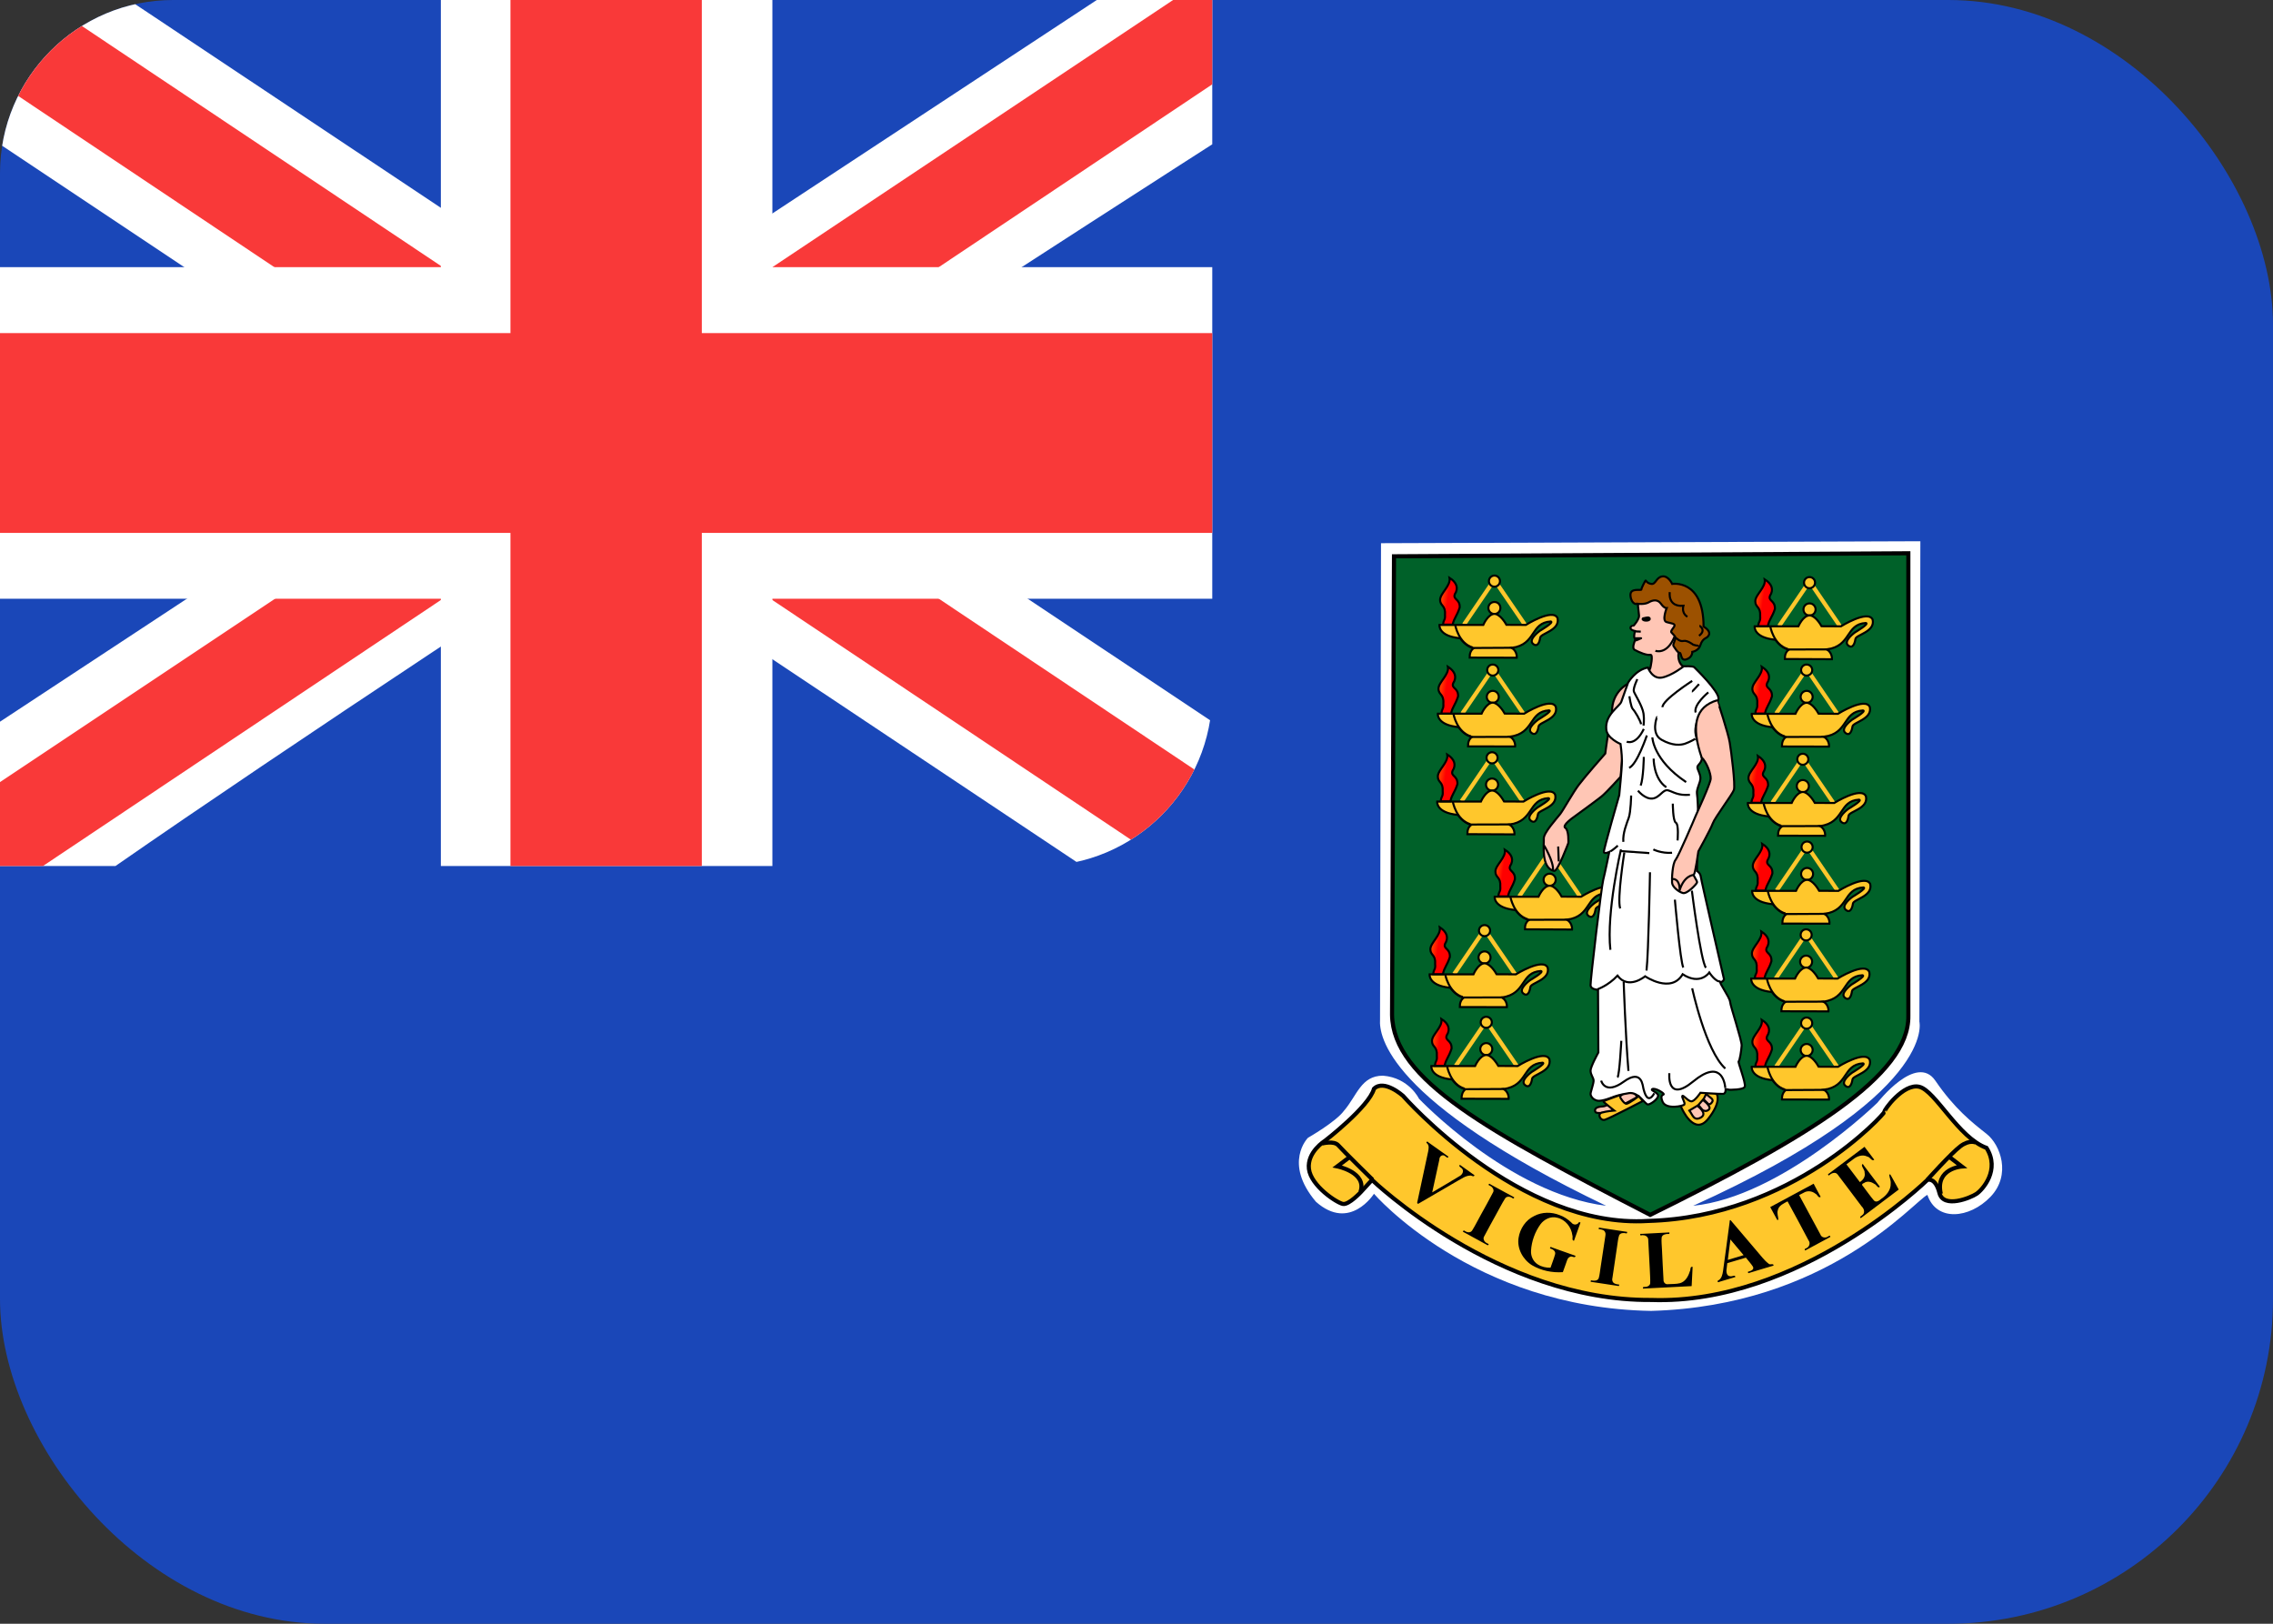 <svg width="21" height="15" viewBox="0 0 21 15" fill="none" xmlns="http://www.w3.org/2000/svg">
<rect x="0" y="0" width="21" height="15" fill="#333333" stroke="none"/>
<rect width="21" height="15" rx="3" fill="#1A47B8"/>
<g clip-path="url(#clip0_149_2534)">
<path d="M0 1.6C0 0.716 0.716 0 1.6 0H11.2V6.4C11.2 7.284 10.484 8 9.6 8H0V1.6Z" fill="#1A47B8"/>
<path fill-rule="evenodd" clip-rule="evenodd" d="M1.191 0H0V1.333L10.002 8L11.2 8V6.667L1.191 0Z" fill="white"/>
<path d="M0.397 0L11.2 7.219V8H10.812L0 0.774V0H0.397Z" fill="#F93939"/>
<path fill-rule="evenodd" clip-rule="evenodd" d="M10.133 0H11.2V1.333C11.2 1.333 4.272 5.775 1.067 8H0V6.667L10.133 0Z" fill="white"/>
<path d="M11.2 0H10.838L0 7.225V8H0.397L11.2 0.779V0Z" fill="#F93939"/>
<path fill-rule="evenodd" clip-rule="evenodd" d="M4.073 0H7.136V2.468H11.2V5.531H7.136V8H4.073V5.531H0V2.468H4.073V0Z" fill="white"/>
<path fill-rule="evenodd" clip-rule="evenodd" d="M4.716 0H6.484V3.077H11.2V4.923H6.484V8H4.716V4.923H0V3.077H4.716V0Z" fill="#F93939"/>
</g>
<path d="M12.759 5.018L17.742 5L17.733 9.438C17.733 9.438 17.909 10.113 15.643 11.139C16.457 11.056 17.345 10.187 17.345 10.187C17.345 10.187 17.705 9.725 17.881 9.984C18.057 10.242 18.223 10.372 18.353 10.474C18.482 10.575 18.584 10.853 18.39 11.056C18.195 11.259 17.89 11.287 17.807 11.038C17.678 11.102 16.883 12.064 15.255 12.11C13.6 12.082 12.694 11.028 12.694 11.028C12.694 11.028 12.472 11.38 12.158 11.102C11.853 10.742 12.084 10.511 12.084 10.511C12.084 10.511 12.343 10.363 12.417 10.261C12.537 10.122 12.574 9.937 12.777 9.937C13.018 9.956 13.11 10.15 13.11 10.15C13.11 10.15 13.942 11.028 14.839 11.139C12.814 10.168 12.74 9.567 12.75 9.419L12.759 5.018L12.759 5.018Z" fill="white"/>
<path d="M12.879 5.139L17.631 5.111V9.383C17.641 9.938 16.707 10.502 15.246 11.223C13.739 10.446 12.87 9.975 12.861 9.374L12.879 5.139Z" fill="#006129" stroke="black" stroke-width="0.038"/>
<path d="M13.526 5.769L13.806 5.357L14.088 5.77" stroke="#FFC72C" stroke-width="0.038"/>
<path d="M13.862 5.616C13.862 5.647 13.838 5.672 13.807 5.672C13.776 5.672 13.751 5.647 13.751 5.616C13.751 5.585 13.776 5.561 13.807 5.561C13.838 5.561 13.862 5.585 13.862 5.616Z" fill="#FFC72C" stroke="black" stroke-width="0.019"/>
<path d="M13.578 6.075L14.013 6.076C14.013 6.076 14.02 6.019 13.968 5.985C14.196 5.954 14.136 5.753 14.327 5.741C14.364 5.747 14.227 5.827 14.227 5.827C14.227 5.827 14.113 5.908 14.165 5.949C14.206 5.982 14.225 5.929 14.23 5.89C14.236 5.85 14.415 5.824 14.39 5.71C14.347 5.616 14.097 5.773 14.097 5.773L13.918 5.772C13.907 5.752 13.857 5.671 13.806 5.671C13.746 5.673 13.704 5.773 13.704 5.773H13.444H13.299C13.299 5.773 13.285 5.877 13.49 5.896C13.537 5.957 13.572 5.974 13.613 5.989C13.586 6.011 13.578 6.038 13.578 6.075Z" fill="#FFC72C" stroke="black" stroke-width="0.019"/>
<path d="M13.61 5.986L13.972 5.984Z" fill="#FFC72C"/>
<path d="M13.61 5.986L13.972 5.984" stroke="black" stroke-width="0.019"/>
<path d="M13.444 5.772C13.444 5.772 13.473 5.942 13.607 5.982Z" fill="#FFC72C"/>
<path d="M13.444 5.772C13.444 5.772 13.473 5.942 13.607 5.982" stroke="black" stroke-width="0.019"/>
<path d="M13.421 5.77C13.435 5.706 13.459 5.695 13.486 5.612C13.49 5.532 13.421 5.541 13.441 5.489C13.477 5.434 13.459 5.38 13.392 5.338C13.406 5.411 13.305 5.481 13.305 5.541C13.305 5.601 13.357 5.588 13.35 5.679C13.354 5.732 13.337 5.719 13.332 5.77L13.421 5.77Z" fill="url(#paint0_linear_149_2534)" stroke="black" stroke-width="0.019"/>
<path d="M13.858 5.369C13.858 5.397 13.835 5.42 13.807 5.42C13.779 5.42 13.756 5.397 13.756 5.369C13.756 5.34 13.779 5.317 13.807 5.317C13.835 5.317 13.858 5.34 13.858 5.369Z" fill="#FFC72C" stroke="black" stroke-width="0.019"/>
<path d="M13.51 6.591L13.791 6.179L14.073 6.592" stroke="#FFC72C" stroke-width="0.038"/>
<path d="M13.847 6.438C13.847 6.468 13.822 6.493 13.792 6.493C13.761 6.493 13.736 6.468 13.736 6.438C13.736 6.407 13.761 6.382 13.792 6.382C13.822 6.382 13.847 6.407 13.847 6.438Z" fill="#FFC72C" stroke="black" stroke-width="0.019"/>
<path d="M13.563 6.895L13.998 6.896C13.998 6.896 14.005 6.84 13.952 6.805C14.18 6.774 14.121 6.573 14.312 6.562C14.349 6.567 14.212 6.647 14.212 6.647C14.212 6.647 14.097 6.728 14.149 6.77C14.191 6.802 14.209 6.75 14.215 6.71C14.221 6.67 14.4 6.644 14.374 6.53C14.332 6.436 14.081 6.593 14.081 6.593L13.902 6.592C13.891 6.572 13.842 6.492 13.791 6.491C13.731 6.493 13.688 6.593 13.688 6.593H13.429H13.284C13.284 6.593 13.27 6.697 13.475 6.717C13.521 6.777 13.557 6.794 13.597 6.809C13.57 6.832 13.563 6.859 13.563 6.895Z" fill="#FFC72C" stroke="black" stroke-width="0.019"/>
<path d="M13.594 6.808L13.957 6.807Z" fill="#FFC72C"/>
<path d="M13.594 6.808L13.957 6.807" stroke="black" stroke-width="0.019"/>
<path d="M13.428 6.594C13.428 6.594 13.457 6.763 13.591 6.803Z" fill="#FFC72C"/>
<path d="M13.428 6.594C13.428 6.594 13.457 6.763 13.591 6.803" stroke="black" stroke-width="0.019"/>
<path d="M13.406 6.592C13.42 6.527 13.444 6.516 13.471 6.433C13.475 6.353 13.406 6.362 13.426 6.311C13.462 6.255 13.444 6.202 13.377 6.159C13.391 6.233 13.29 6.302 13.29 6.362C13.29 6.422 13.342 6.409 13.335 6.5C13.339 6.554 13.322 6.54 13.317 6.592L13.406 6.592Z" fill="url(#paint1_linear_149_2534)" stroke="black" stroke-width="0.019"/>
<path d="M13.843 6.19C13.843 6.218 13.82 6.241 13.791 6.241C13.763 6.241 13.74 6.218 13.74 6.19C13.74 6.162 13.763 6.139 13.791 6.139C13.82 6.139 13.843 6.162 13.843 6.19Z" fill="#FFC72C" stroke="black" stroke-width="0.019"/>
<path d="M13.504 7.401L13.784 6.989L14.066 7.402" stroke="#FFC72C" stroke-width="0.038"/>
<path d="M13.841 7.248C13.841 7.279 13.816 7.304 13.785 7.304C13.754 7.304 13.729 7.279 13.729 7.248C13.729 7.217 13.754 7.192 13.785 7.192C13.816 7.192 13.841 7.217 13.841 7.248Z" fill="#FFC72C" stroke="black" stroke-width="0.019"/>
<path d="M13.557 7.706L13.992 7.708C13.992 7.708 13.998 7.651 13.946 7.617C14.174 7.586 14.115 7.385 14.306 7.373C14.343 7.379 14.206 7.459 14.206 7.459C14.206 7.459 14.091 7.54 14.143 7.581C14.185 7.614 14.203 7.561 14.209 7.521C14.215 7.481 14.394 7.456 14.368 7.342C14.326 7.248 14.075 7.405 14.075 7.405L13.896 7.404C13.885 7.384 13.836 7.303 13.785 7.303C13.725 7.305 13.682 7.405 13.682 7.405H13.423H13.278C13.278 7.405 13.264 7.508 13.469 7.528C13.515 7.589 13.551 7.605 13.591 7.621C13.564 7.643 13.557 7.67 13.557 7.706Z" fill="#FFC72C" stroke="black" stroke-width="0.019"/>
<path d="M13.588 7.617L13.95 7.616Z" fill="#FFC72C"/>
<path d="M13.588 7.617L13.95 7.616" stroke="black" stroke-width="0.019"/>
<path d="M13.422 7.404C13.422 7.404 13.451 7.574 13.585 7.614Z" fill="#FFC72C"/>
<path d="M13.422 7.404C13.422 7.404 13.451 7.574 13.585 7.614" stroke="black" stroke-width="0.019"/>
<path d="M13.4 7.402C13.414 7.338 13.438 7.326 13.465 7.244C13.469 7.164 13.4 7.173 13.42 7.121C13.456 7.066 13.438 7.012 13.371 6.97C13.384 7.043 13.284 7.112 13.284 7.173C13.284 7.233 13.335 7.219 13.329 7.311C13.333 7.364 13.315 7.351 13.311 7.402L13.4 7.402Z" fill="url(#paint2_linear_149_2534)" stroke="black" stroke-width="0.019"/>
<path d="M13.836 7C13.836 7.029 13.813 7.052 13.785 7.052C13.757 7.052 13.734 7.029 13.734 7C13.734 6.972 13.757 6.949 13.785 6.949C13.813 6.949 13.836 6.972 13.836 7Z" fill="#FFC72C" stroke="black" stroke-width="0.019"/>
<path d="M14.036 8.28L14.316 7.868L14.598 8.281" stroke="#FFC72C" stroke-width="0.038"/>
<path d="M14.373 8.127C14.373 8.158 14.348 8.183 14.317 8.183C14.286 8.183 14.261 8.158 14.261 8.127C14.261 8.096 14.286 8.071 14.317 8.071C14.348 8.071 14.373 8.096 14.373 8.127Z" fill="#FFC72C" stroke="black" stroke-width="0.019"/>
<path d="M14.089 8.585L14.524 8.587C14.524 8.587 14.53 8.53 14.478 8.496C14.706 8.465 14.647 8.264 14.837 8.252C14.874 8.258 14.738 8.338 14.738 8.338C14.738 8.338 14.623 8.419 14.675 8.46C14.717 8.493 14.735 8.44 14.741 8.4C14.746 8.36 14.926 8.335 14.9 8.221C14.857 8.127 14.607 8.284 14.607 8.284L14.428 8.283C14.417 8.262 14.368 8.182 14.317 8.182C14.256 8.184 14.214 8.284 14.214 8.284H13.955H13.809C13.809 8.284 13.796 8.387 14.001 8.407C14.047 8.467 14.083 8.484 14.123 8.5C14.096 8.522 14.088 8.549 14.089 8.585Z" fill="#FFC72C" stroke="black" stroke-width="0.019"/>
<path d="M14.12 8.497L14.482 8.496Z" fill="#FFC72C"/>
<path d="M14.12 8.497L14.482 8.496" stroke="black" stroke-width="0.019"/>
<path d="M13.954 8.283C13.954 8.283 13.983 8.453 14.117 8.493Z" fill="#FFC72C"/>
<path d="M13.954 8.283C13.954 8.283 13.983 8.453 14.117 8.493" stroke="black" stroke-width="0.019"/>
<path d="M13.932 8.281C13.945 8.216 13.97 8.205 13.996 8.123C14.001 8.043 13.932 8.051 13.952 8C13.988 7.944 13.97 7.891 13.903 7.849C13.916 7.922 13.816 7.991 13.816 8.051C13.816 8.112 13.867 8.098 13.861 8.19C13.865 8.243 13.847 8.23 13.843 8.281L13.932 8.281Z" fill="url(#paint3_linear_149_2534)" stroke="black" stroke-width="0.019"/>
<path d="M14.368 7.879C14.368 7.908 14.345 7.931 14.317 7.931C14.289 7.931 14.266 7.908 14.266 7.879C14.266 7.851 14.289 7.828 14.317 7.828C14.345 7.828 14.368 7.851 14.368 7.879Z" fill="#FFC72C" stroke="black" stroke-width="0.019"/>
<path d="M13.435 8.998L13.715 8.586L13.997 8.999" stroke="#FFC72C" stroke-width="0.038"/>
<path d="M13.771 8.845C13.771 8.876 13.746 8.901 13.716 8.901C13.685 8.901 13.66 8.876 13.66 8.845C13.66 8.814 13.685 8.789 13.716 8.789C13.746 8.789 13.771 8.814 13.771 8.845Z" fill="#FFC72C" stroke="black" stroke-width="0.019"/>
<path d="M13.487 9.303L13.922 9.304C13.922 9.304 13.929 9.248 13.877 9.214C14.104 9.182 14.045 8.981 14.236 8.97C14.273 8.976 14.136 9.055 14.136 9.055C14.136 9.055 14.021 9.137 14.074 9.178C14.115 9.211 14.134 9.158 14.139 9.118C14.145 9.078 14.324 9.053 14.299 8.939C14.256 8.845 14.005 9.001 14.005 9.001L13.827 9C13.816 8.98 13.766 8.9 13.715 8.899C13.655 8.902 13.613 9.001 13.613 9.001H13.353H13.208C13.208 9.001 13.194 9.105 13.399 9.125C13.445 9.185 13.481 9.202 13.521 9.218C13.495 9.24 13.487 9.267 13.487 9.303Z" fill="#FFC72C" stroke="black" stroke-width="0.019"/>
<path d="M13.519 9.215L13.881 9.214Z" fill="#FFC72C"/>
<path d="M13.519 9.215L13.881 9.214" stroke="black" stroke-width="0.019"/>
<path d="M13.352 9.001C13.352 9.001 13.382 9.17 13.515 9.211Z" fill="#FFC72C"/>
<path d="M13.352 9.001C13.352 9.001 13.382 9.17 13.515 9.211" stroke="black" stroke-width="0.019"/>
<path d="M13.331 8.999C13.344 8.934 13.368 8.923 13.395 8.841C13.4 8.76 13.331 8.769 13.351 8.718C13.386 8.662 13.368 8.609 13.302 8.566C13.315 8.64 13.215 8.709 13.215 8.769C13.215 8.829 13.266 8.816 13.259 8.907C13.264 8.961 13.246 8.948 13.241 8.999L13.331 8.999Z" fill="url(#paint4_linear_149_2534)" stroke="black" stroke-width="0.019"/>
<path d="M13.767 8.597C13.767 8.625 13.744 8.648 13.716 8.648C13.687 8.648 13.664 8.625 13.664 8.597C13.664 8.569 13.687 8.546 13.716 8.546C13.744 8.546 13.767 8.569 13.767 8.597Z" fill="#FFC72C" stroke="black" stroke-width="0.019"/>
<path d="M13.45 9.846L13.731 9.434L14.013 9.846" stroke="#FFC72C" stroke-width="0.038"/>
<path d="M13.787 9.691C13.787 9.722 13.762 9.747 13.732 9.747C13.701 9.747 13.676 9.722 13.676 9.691C13.676 9.661 13.701 9.636 13.732 9.636C13.762 9.636 13.787 9.661 13.787 9.691Z" fill="#FFC72C" stroke="black" stroke-width="0.019"/>
<path d="M13.503 10.15L13.938 10.151C13.938 10.151 13.945 10.095 13.893 10.06C14.12 10.029 14.061 9.828 14.252 9.817C14.289 9.822 14.152 9.902 14.152 9.902C14.152 9.902 14.037 9.983 14.09 10.024C14.131 10.057 14.149 10.005 14.155 9.965C14.161 9.925 14.34 9.899 14.315 9.785C14.272 9.691 14.021 9.848 14.021 9.848L13.843 9.847C13.831 9.827 13.782 9.746 13.731 9.746C13.671 9.748 13.628 9.848 13.628 9.848H13.369H13.224C13.224 9.848 13.21 9.952 13.415 9.972C13.461 10.032 13.497 10.049 13.537 10.064C13.511 10.087 13.503 10.114 13.503 10.15Z" fill="#FFC72C" stroke="black" stroke-width="0.019"/>
<path d="M13.534 10.062L13.897 10.06Z" fill="#FFC72C"/>
<path d="M13.534 10.062L13.897 10.06" stroke="black" stroke-width="0.019"/>
<path d="M13.369 9.848C13.369 9.848 13.398 10.017 13.531 10.057Z" fill="#FFC72C"/>
<path d="M13.369 9.848C13.369 9.848 13.398 10.017 13.531 10.057" stroke="black" stroke-width="0.019"/>
<path d="M13.346 9.846C13.36 9.781 13.384 9.77 13.411 9.687C13.415 9.607 13.346 9.616 13.366 9.565C13.402 9.509 13.384 9.455 13.317 9.413C13.331 9.487 13.23 9.556 13.23 9.616C13.23 9.676 13.281 9.663 13.275 9.754C13.279 9.808 13.261 9.794 13.257 9.846L13.346 9.846Z" fill="url(#paint5_linear_149_2534)" stroke="black" stroke-width="0.019"/>
<path d="M13.783 9.444C13.783 9.472 13.76 9.495 13.731 9.495C13.703 9.495 13.68 9.472 13.68 9.444C13.68 9.416 13.703 9.393 13.731 9.393C13.76 9.393 13.783 9.416 13.783 9.444Z" fill="#FFC72C" stroke="black" stroke-width="0.019"/>
<path d="M16.437 5.783L16.718 5.371L16.999 5.784" stroke="#FFC72C" stroke-width="0.038"/>
<path d="M16.774 5.63C16.774 5.661 16.749 5.686 16.718 5.686C16.687 5.686 16.662 5.661 16.662 5.63C16.662 5.599 16.687 5.574 16.718 5.574C16.749 5.574 16.774 5.599 16.774 5.63Z" fill="#FFC72C" stroke="black" stroke-width="0.019"/>
<path d="M16.49 6.088L16.925 6.09C16.925 6.09 16.931 6.033 16.879 5.999C17.107 5.967 17.048 5.767 17.238 5.755C17.276 5.761 17.139 5.841 17.139 5.841C17.139 5.841 17.024 5.922 17.076 5.963C17.118 5.996 17.136 5.943 17.142 5.903C17.147 5.863 17.327 5.838 17.301 5.724C17.259 5.63 17.008 5.786 17.008 5.786L16.829 5.785C16.818 5.765 16.769 5.685 16.718 5.685C16.657 5.687 16.615 5.786 16.615 5.786H16.356H16.211C16.211 5.786 16.197 5.89 16.402 5.91C16.448 5.97 16.484 5.987 16.524 6.003C16.497 6.025 16.49 6.052 16.49 6.088Z" fill="#FFC72C" stroke="black" stroke-width="0.019"/>
<path d="M16.521 6L16.883 5.999Z" fill="#FFC72C"/>
<path d="M16.521 6L16.883 5.999" stroke="black" stroke-width="0.019"/>
<path d="M16.355 5.786C16.355 5.786 16.384 5.956 16.518 5.996Z" fill="#FFC72C"/>
<path d="M16.355 5.786C16.355 5.786 16.384 5.956 16.518 5.996" stroke="black" stroke-width="0.019"/>
<path d="M16.333 5.784C16.346 5.719 16.371 5.708 16.398 5.626C16.402 5.545 16.333 5.554 16.353 5.503C16.389 5.447 16.371 5.394 16.304 5.352C16.317 5.425 16.217 5.494 16.217 5.554C16.217 5.615 16.268 5.601 16.262 5.693C16.266 5.746 16.248 5.733 16.244 5.784L16.333 5.784Z" fill="url(#paint6_linear_149_2534)" stroke="black" stroke-width="0.019"/>
<path d="M16.769 5.382C16.769 5.411 16.746 5.434 16.718 5.434C16.69 5.434 16.667 5.411 16.667 5.382C16.667 5.354 16.69 5.331 16.718 5.331C16.746 5.331 16.769 5.354 16.769 5.382Z" fill="#FFC72C" stroke="black" stroke-width="0.019"/>
<path d="M16.41 6.591L16.691 6.179L16.973 6.592" stroke="#FFC72C" stroke-width="0.038"/>
<path d="M16.747 6.438C16.747 6.468 16.722 6.493 16.692 6.493C16.661 6.493 16.636 6.468 16.636 6.438C16.636 6.407 16.661 6.382 16.692 6.382C16.722 6.382 16.747 6.407 16.747 6.438Z" fill="#FFC72C" stroke="black" stroke-width="0.019"/>
<path d="M16.463 6.896L16.898 6.897C16.898 6.897 16.905 6.841 16.852 6.806C17.08 6.775 17.021 6.574 17.212 6.563C17.249 6.568 17.112 6.648 17.112 6.648C17.112 6.648 16.997 6.729 17.05 6.771C17.091 6.803 17.109 6.751 17.115 6.711C17.121 6.671 17.3 6.645 17.275 6.531C17.232 6.437 16.981 6.594 16.981 6.594L16.802 6.593C16.791 6.573 16.742 6.493 16.691 6.492C16.631 6.494 16.588 6.594 16.588 6.594H16.329H16.184C16.184 6.594 16.17 6.698 16.375 6.718C16.421 6.778 16.457 6.795 16.497 6.81C16.471 6.833 16.463 6.86 16.463 6.896Z" fill="#FFC72C" stroke="black" stroke-width="0.019"/>
<path d="M16.494 6.808L16.857 6.807Z" fill="#FFC72C"/>
<path d="M16.494 6.808L16.857 6.807" stroke="black" stroke-width="0.019"/>
<path d="M16.328 6.594C16.328 6.594 16.357 6.763 16.491 6.803Z" fill="#FFC72C"/>
<path d="M16.328 6.594C16.328 6.594 16.357 6.763 16.491 6.803" stroke="black" stroke-width="0.019"/>
<path d="M16.306 6.592C16.32 6.527 16.344 6.516 16.371 6.433C16.375 6.353 16.306 6.362 16.326 6.311C16.362 6.255 16.344 6.202 16.277 6.159C16.291 6.233 16.19 6.302 16.19 6.362C16.19 6.422 16.242 6.409 16.235 6.5C16.239 6.554 16.222 6.54 16.217 6.592L16.306 6.592Z" fill="url(#paint7_linear_149_2534)" stroke="black" stroke-width="0.019"/>
<path d="M16.743 6.19C16.743 6.218 16.72 6.241 16.691 6.241C16.663 6.241 16.64 6.218 16.64 6.19C16.64 6.162 16.663 6.139 16.691 6.139C16.72 6.139 16.743 6.162 16.743 6.19Z" fill="#FFC72C" stroke="black" stroke-width="0.019"/>
<path d="M16.375 7.415L16.655 7.003L16.937 7.416" stroke="#FFC72C" stroke-width="0.038"/>
<path d="M16.712 7.262C16.712 7.293 16.687 7.318 16.656 7.318C16.625 7.318 16.6 7.293 16.6 7.262C16.6 7.231 16.625 7.206 16.656 7.206C16.687 7.206 16.712 7.231 16.712 7.262Z" fill="#FFC72C" stroke="black" stroke-width="0.019"/>
<path d="M16.427 7.72L16.862 7.721C16.862 7.721 16.869 7.665 16.817 7.631C17.045 7.599 16.985 7.398 17.176 7.387C17.213 7.393 17.077 7.472 17.077 7.472C17.077 7.472 16.962 7.554 17.014 7.595C17.056 7.628 17.074 7.575 17.079 7.535C17.085 7.495 17.265 7.47 17.239 7.356C17.196 7.262 16.946 7.418 16.946 7.418L16.767 7.417C16.756 7.397 16.706 7.317 16.656 7.316C16.595 7.319 16.553 7.418 16.553 7.418H16.294H16.148C16.148 7.418 16.134 7.522 16.34 7.542C16.386 7.602 16.422 7.619 16.462 7.635C16.435 7.657 16.427 7.684 16.427 7.72Z" fill="#FFC72C" stroke="black" stroke-width="0.019"/>
<path d="M16.459 7.632L16.821 7.631Z" fill="#FFC72C"/>
<path d="M16.459 7.632L16.821 7.631" stroke="black" stroke-width="0.019"/>
<path d="M16.293 7.418C16.293 7.418 16.322 7.587 16.456 7.628Z" fill="#FFC72C"/>
<path d="M16.293 7.418C16.293 7.418 16.322 7.587 16.456 7.628" stroke="black" stroke-width="0.019"/>
<path d="M16.27 7.416C16.284 7.351 16.308 7.34 16.335 7.258C16.34 7.177 16.27 7.186 16.291 7.135C16.326 7.079 16.308 7.026 16.241 6.983C16.255 7.057 16.154 7.126 16.154 7.186C16.154 7.246 16.206 7.233 16.199 7.324C16.204 7.378 16.186 7.365 16.181 7.416L16.27 7.416Z" fill="url(#paint8_linear_149_2534)" stroke="black" stroke-width="0.019"/>
<path d="M16.707 7.014C16.707 7.042 16.684 7.065 16.656 7.065C16.627 7.065 16.605 7.042 16.605 7.014C16.605 6.986 16.627 6.963 16.656 6.963C16.684 6.963 16.707 6.986 16.707 7.014Z" fill="#FFC72C" stroke="black" stroke-width="0.019"/>
<path d="M16.415 8.226L16.695 7.814L16.977 8.227" stroke="#FFC72C" stroke-width="0.038"/>
<path d="M16.751 8.073C16.751 8.104 16.726 8.129 16.696 8.129C16.665 8.129 16.64 8.104 16.64 8.073C16.64 8.043 16.665 8.018 16.696 8.018C16.726 8.018 16.751 8.043 16.751 8.073Z" fill="#FFC72C" stroke="black" stroke-width="0.019"/>
<path d="M16.467 8.532L16.902 8.533C16.902 8.533 16.909 8.476 16.857 8.442C17.084 8.411 17.025 8.21 17.216 8.198C17.253 8.204 17.116 8.284 17.116 8.284C17.116 8.284 17.001 8.365 17.054 8.406C17.095 8.439 17.114 8.386 17.119 8.347C17.125 8.307 17.304 8.281 17.279 8.167C17.236 8.073 16.985 8.23 16.985 8.23L16.807 8.229C16.796 8.209 16.746 8.128 16.695 8.128C16.635 8.13 16.593 8.23 16.593 8.23H16.333H16.188C16.188 8.23 16.174 8.334 16.379 8.353C16.425 8.414 16.461 8.431 16.501 8.446C16.475 8.469 16.467 8.495 16.467 8.532Z" fill="#FFC72C" stroke="black" stroke-width="0.019"/>
<path d="M16.498 8.444L16.861 8.442Z" fill="#FFC72C"/>
<path d="M16.498 8.444L16.861 8.442" stroke="black" stroke-width="0.019"/>
<path d="M16.332 8.229C16.332 8.229 16.361 8.399 16.495 8.439Z" fill="#FFC72C"/>
<path d="M16.332 8.229C16.332 8.229 16.361 8.399 16.495 8.439" stroke="black" stroke-width="0.019"/>
<path d="M16.31 8.227C16.324 8.163 16.348 8.152 16.375 8.069C16.379 7.989 16.31 7.998 16.33 7.947C16.366 7.891 16.348 7.837 16.281 7.795C16.295 7.868 16.194 7.938 16.194 7.998C16.194 8.058 16.246 8.045 16.239 8.136C16.243 8.189 16.226 8.176 16.221 8.227L16.31 8.227Z" fill="url(#paint9_linear_149_2534)" stroke="black" stroke-width="0.019"/>
<path d="M16.747 7.826C16.747 7.854 16.724 7.877 16.695 7.877C16.667 7.877 16.644 7.854 16.644 7.826C16.644 7.797 16.667 7.774 16.695 7.774C16.724 7.774 16.747 7.797 16.747 7.826Z" fill="#FFC72C" stroke="black" stroke-width="0.019"/>
<path d="M16.406 9.038L16.686 8.626L16.968 9.039" stroke="#FFC72C" stroke-width="0.038"/>
<path d="M16.742 8.884C16.742 8.915 16.718 8.94 16.687 8.94C16.656 8.94 16.631 8.915 16.631 8.884C16.631 8.853 16.656 8.828 16.687 8.828C16.718 8.828 16.742 8.853 16.742 8.884Z" fill="#FFC72C" stroke="black" stroke-width="0.019"/>
<path d="M16.458 9.342L16.893 9.343C16.893 9.343 16.9 9.287 16.848 9.253C17.076 9.221 17.017 9.02 17.207 9.009C17.244 9.015 17.108 9.094 17.108 9.094C17.108 9.094 16.993 9.176 17.045 9.217C17.087 9.25 17.105 9.197 17.11 9.157C17.116 9.117 17.296 9.092 17.27 8.978C17.227 8.884 16.977 9.04 16.977 9.04L16.798 9.039C16.787 9.019 16.738 8.939 16.687 8.938C16.626 8.941 16.584 9.04 16.584 9.04H16.325H16.179C16.179 9.04 16.166 9.144 16.37 9.164C16.417 9.224 16.453 9.241 16.493 9.257C16.466 9.279 16.458 9.306 16.458 9.342Z" fill="#FFC72C" stroke="black" stroke-width="0.019"/>
<path d="M16.49 9.254L16.852 9.253Z" fill="#FFC72C"/>
<path d="M16.49 9.254L16.852 9.253" stroke="black" stroke-width="0.019"/>
<path d="M16.324 9.04C16.324 9.04 16.353 9.209 16.487 9.25Z" fill="#FFC72C"/>
<path d="M16.324 9.04C16.324 9.04 16.353 9.209 16.487 9.25" stroke="black" stroke-width="0.019"/>
<path d="M16.302 9.038C16.315 8.973 16.34 8.962 16.366 8.88C16.371 8.799 16.302 8.808 16.322 8.757C16.357 8.701 16.34 8.648 16.273 8.605C16.286 8.679 16.186 8.748 16.186 8.808C16.186 8.869 16.237 8.855 16.23 8.947C16.235 9 16.217 8.987 16.212 9.038L16.302 9.038Z" fill="url(#paint10_linear_149_2534)" stroke="black" stroke-width="0.019"/>
<path d="M16.738 8.636C16.738 8.665 16.715 8.688 16.687 8.688C16.658 8.688 16.636 8.665 16.636 8.636C16.636 8.608 16.658 8.585 16.687 8.585C16.715 8.585 16.738 8.608 16.738 8.636Z" fill="#FFC72C" stroke="black" stroke-width="0.019"/>
<path d="M16.41 9.853L16.691 9.441L16.973 9.854" stroke="#FFC72C" stroke-width="0.038"/>
<path d="M16.747 9.699C16.747 9.73 16.722 9.755 16.692 9.755C16.661 9.755 16.636 9.73 16.636 9.699C16.636 9.669 16.661 9.644 16.692 9.644C16.722 9.644 16.747 9.669 16.747 9.699Z" fill="#FFC72C" stroke="black" stroke-width="0.019"/>
<path d="M16.463 10.157L16.898 10.158C16.898 10.158 16.905 10.101 16.852 10.067C17.08 10.036 17.021 9.835 17.212 9.823C17.249 9.829 17.112 9.909 17.112 9.909C17.112 9.909 16.997 9.99 17.05 10.031C17.091 10.064 17.109 10.011 17.115 9.972C17.121 9.932 17.3 9.906 17.275 9.792C17.232 9.698 16.981 9.855 16.981 9.855L16.802 9.854C16.791 9.834 16.742 9.753 16.691 9.753C16.631 9.755 16.588 9.855 16.588 9.855H16.329H16.184C16.184 9.855 16.17 9.959 16.375 9.978C16.421 10.039 16.457 10.056 16.497 10.071C16.471 10.094 16.463 10.12 16.463 10.157Z" fill="#FFC72C" stroke="black" stroke-width="0.019"/>
<path d="M16.494 10.07L16.857 10.068Z" fill="#FFC72C"/>
<path d="M16.494 10.07L16.857 10.068" stroke="black" stroke-width="0.019"/>
<path d="M16.329 9.855C16.329 9.855 16.358 10.025 16.491 10.065Z" fill="#FFC72C"/>
<path d="M16.329 9.855C16.329 9.855 16.358 10.025 16.491 10.065" stroke="black" stroke-width="0.019"/>
<path d="M16.306 9.853C16.32 9.789 16.344 9.778 16.371 9.695C16.375 9.615 16.306 9.624 16.326 9.572C16.362 9.517 16.344 9.463 16.277 9.421C16.291 9.494 16.19 9.564 16.19 9.624C16.19 9.684 16.242 9.671 16.235 9.762C16.239 9.815 16.222 9.802 16.217 9.853L16.306 9.853Z" fill="url(#paint11_linear_149_2534)" stroke="black" stroke-width="0.019"/>
<path d="M16.743 9.452C16.743 9.48 16.72 9.503 16.691 9.503C16.663 9.503 16.64 9.48 16.64 9.452C16.64 9.423 16.663 9.4 16.691 9.4C16.72 9.4 16.743 9.423 16.743 9.452Z" fill="#FFC72C" stroke="black" stroke-width="0.019"/>
<path d="M15.537 10.237C15.537 10.237 15.65 10.499 15.78 10.338C15.909 10.177 15.861 10.108 15.861 10.108L15.571 9.95L15.486 10.13L15.537 10.237Z" fill="#FFC72C" stroke="black" stroke-width="0.019"/>
<path d="M15.786 10.202C15.786 10.202 15.805 10.205 15.82 10.177C15.836 10.149 15.786 10.136 15.764 10.104L15.739 10.155L15.786 10.202Z" fill="#FFC6B5" stroke="black" stroke-width="0.019"/>
<path d="M15.13 10.133L14.875 10.271C14.875 10.271 14.749 10.296 14.739 10.271C14.73 10.246 14.742 10.224 14.809 10.221C14.875 10.218 15.055 10.054 15.055 10.054L15.13 10.133Z" fill="#FFC6B5" stroke="black" stroke-width="0.019"/>
<path d="M15.133 5.595C15.133 5.595 15.14 5.655 15.143 5.687C15.146 5.718 15.092 5.785 15.089 5.781C15.086 5.778 15.061 5.785 15.064 5.803C15.067 5.822 15.105 5.829 15.105 5.829C15.105 5.829 15.089 5.895 15.105 5.898C15.121 5.901 15.064 5.983 15.105 6.005C15.146 6.027 15.215 6.056 15.247 6.049C15.278 6.043 15.247 6.172 15.247 6.172L15.159 6.361L15.644 6.311L15.543 6.15C15.543 6.15 15.496 6.119 15.508 6.027C15.521 5.936 15.502 5.523 15.502 5.523L15.155 5.476L15.133 5.595Z" fill="#FFC6B5" stroke="black" stroke-width="0.019"/>
<path d="M15.045 6.314C15.045 6.314 14.887 6.387 14.894 6.582C14.853 6.772 14.831 6.961 14.831 6.961C14.831 6.961 14.645 7.172 14.588 7.248C14.531 7.323 14.446 7.478 14.415 7.519C14.383 7.56 14.26 7.695 14.263 7.746C14.266 7.796 14.235 8.02 14.358 8.045C14.389 8.058 14.49 7.787 14.49 7.787C14.49 7.787 14.496 7.67 14.462 7.648C14.427 7.626 14.537 7.55 14.537 7.55C14.537 7.55 14.749 7.396 14.796 7.358C14.843 7.32 14.973 7.175 14.973 7.175L15.045 6.314Z" fill="#FFC6B5" stroke="black" stroke-width="0.019"/>
<path d="M15.225 6.167C15.225 6.167 15.265 6.278 15.357 6.259C15.448 6.24 15.556 6.155 15.556 6.155C15.556 6.155 15.641 6.151 15.653 6.164C15.666 6.177 15.883 6.388 15.877 6.454C15.871 6.52 15.776 6.501 15.742 6.546C15.707 6.59 15.65 6.7 15.666 6.782C15.682 6.864 15.729 6.971 15.723 7.012C15.716 7.053 15.682 7.066 15.682 7.088C15.682 7.11 15.71 7.148 15.71 7.189C15.71 7.23 15.672 7.29 15.678 7.331C15.685 7.372 15.688 7.491 15.688 7.491L15.678 8.046C15.678 8.046 15.71 8.065 15.713 8.097C15.716 8.128 15.928 9.046 15.928 9.046C15.928 9.046 15.918 9.074 15.896 9.071C15.874 9.068 15.981 9.213 15.984 9.254C15.987 9.295 16.095 9.616 16.091 9.66C16.088 9.704 16.073 9.802 16.063 9.805C16.054 9.808 16.132 10.007 16.12 10.039C16.107 10.07 15.978 10.067 15.978 10.067L15.943 10.061C15.943 10.061 15.946 10.102 15.921 10.105C15.896 10.108 15.71 10.095 15.71 10.095C15.71 10.095 15.656 10.177 15.625 10.174C15.593 10.171 15.552 10.114 15.543 10.124C15.534 10.133 15.571 10.187 15.562 10.203C15.552 10.218 15.392 10.253 15.36 10.177C15.329 10.102 15.379 10.12 15.37 10.105C15.36 10.089 15.288 10.048 15.265 10.061C15.243 10.073 15.322 10.092 15.319 10.124C15.316 10.155 15.25 10.203 15.225 10.203C15.199 10.203 15.139 10.086 15.051 10.098C14.963 10.111 14.906 10.133 14.906 10.133C14.906 10.133 14.802 10.177 14.758 10.168C14.714 10.158 14.695 10.124 14.695 10.105C14.695 10.086 14.726 10.004 14.723 9.979C14.72 9.953 14.695 9.928 14.695 9.89C14.695 9.853 14.767 9.723 14.767 9.723L14.764 9.143C14.764 9.143 14.698 9.143 14.695 9.102C14.692 9.061 14.796 8.185 14.812 8.128C14.827 8.071 14.868 7.87 14.868 7.87C14.868 7.87 14.821 7.892 14.818 7.87C14.815 7.848 14.96 7.346 14.96 7.346C14.96 7.346 14.985 7.097 14.985 7.031C14.985 6.965 14.972 6.873 14.972 6.873C14.972 6.873 14.843 6.819 14.84 6.735C14.828 6.601 14.963 6.527 14.979 6.483C14.994 6.438 15.042 6.306 15.042 6.306C15.042 6.306 15.111 6.186 15.225 6.167Z" fill="white" stroke="black" stroke-width="0.019"/>
<path d="M15.178 10.171C15.178 10.171 14.872 10.331 14.828 10.344C14.784 10.357 14.755 10.29 14.799 10.278C14.843 10.265 14.913 10.259 14.913 10.259C14.913 10.259 14.809 10.177 14.812 10.174C14.815 10.171 14.954 10.12 14.957 10.12C14.96 10.12 15.001 10.202 15.029 10.196C15.058 10.19 15.14 10.126 15.14 10.126C15.14 10.126 15.184 10.177 15.178 10.171Z" fill="#FFC72C" stroke="black" stroke-width="0.019"/>
<path d="M15.608 10.259C15.637 10.296 15.648 10.361 15.715 10.323C15.781 10.285 15.681 10.215 15.681 10.215L15.608 10.259Z" fill="#FFC6B5" stroke="black" stroke-width="0.019"/>
<path d="M15.729 10.253C15.729 10.253 15.761 10.278 15.789 10.249C15.817 10.221 15.732 10.161 15.732 10.161L15.691 10.208L15.729 10.253Z" fill="#FFC6B5" stroke="black" stroke-width="0.019"/>
<path d="M15.865 6.469C15.868 6.469 15.969 6.781 15.981 6.86C15.994 6.938 16.035 7.254 16.019 7.298C16.003 7.342 15.843 7.553 15.824 7.607C15.805 7.66 15.691 7.865 15.691 7.865C15.691 7.865 15.663 8.067 15.65 8.077C15.638 8.086 15.683 8.136 15.679 8.152C15.672 8.171 15.587 8.259 15.549 8.25C15.511 8.24 15.452 8.196 15.448 8.155C15.445 8.114 15.452 7.979 15.48 7.944C15.508 7.909 15.657 7.56 15.666 7.537C15.675 7.515 15.802 7.241 15.805 7.194C15.808 7.147 15.765 7.037 15.721 6.997C15.622 6.705 15.661 6.529 15.865 6.469Z" fill="#FFC6B5" stroke="black" stroke-width="0.019"/>
<path d="M15.124 5.577C15.124 5.577 15.193 5.587 15.231 5.565C15.269 5.543 15.313 5.533 15.345 5.577C15.376 5.621 15.398 5.618 15.398 5.618C15.398 5.618 15.351 5.735 15.398 5.747C15.445 5.76 15.468 5.76 15.471 5.776C15.474 5.792 15.43 5.826 15.442 5.842C15.455 5.858 15.477 5.877 15.48 5.889C15.483 5.902 15.452 5.956 15.461 5.968C15.471 5.981 15.499 6.031 15.518 6.031C15.537 6.031 15.524 6.11 15.581 6.091C15.638 6.072 15.635 6.022 15.635 6.022C15.635 6.022 15.695 6.012 15.71 5.959C15.726 5.905 15.764 5.892 15.764 5.892C15.764 5.892 15.84 5.851 15.739 5.788C15.739 5.347 15.449 5.394 15.449 5.394C15.449 5.394 15.414 5.316 15.357 5.325C15.3 5.334 15.297 5.401 15.256 5.394C15.215 5.388 15.206 5.36 15.203 5.363C15.2 5.366 15.165 5.429 15.165 5.445C15.165 5.461 15.055 5.423 15.064 5.505C15.073 5.587 15.127 5.584 15.124 5.577Z" fill="#9C5100" stroke="black" stroke-width="0.019"/>
<path d="M15.634 6.29C15.634 6.29 15.354 6.47 15.36 6.533" stroke="black" stroke-width="0.019"/>
<path d="M15.697 6.32C15.697 6.32 15.634 6.39 15.631 6.39" stroke="black" stroke-width="0.019"/>
<path d="M15.783 6.396C15.783 6.396 15.644 6.51 15.666 6.582" stroke="black" stroke-width="0.019"/>
<path d="M15.127 6.274C15.127 6.274 15.086 6.36 15.095 6.388C15.105 6.416 15.174 6.523 15.184 6.59C15.193 6.656 15.184 6.703 15.184 6.703" stroke="black" stroke-width="0.019"/>
<path d="M15.054 6.432C15.054 6.432 15.067 6.533 15.086 6.551C15.105 6.57 15.155 6.655 15.162 6.69" stroke="black" stroke-width="0.019"/>
<path d="M15.029 6.851C15.029 6.851 15.111 6.892 15.187 6.734" stroke="black" stroke-width="0.019"/>
<path d="M15.31 6.623C15.307 6.623 15.25 6.778 15.351 6.834C15.452 6.891 15.527 6.885 15.571 6.869C15.616 6.853 15.663 6.825 15.663 6.825" stroke="black" stroke-width="0.019"/>
<path d="M15.266 6.812C15.266 6.812 15.272 7.021 15.578 7.225" stroke="black" stroke-width="0.019"/>
<path d="M15.278 7.008C15.278 7.008 15.275 7.191 15.395 7.273" stroke="black" stroke-width="0.019"/>
<path d="M15.215 6.794C15.215 6.794 15.124 7.065 15.051 7.093" stroke="black" stroke-width="0.019"/>
<path d="M15.187 6.992C15.187 6.992 15.184 7.188 15.158 7.257" stroke="black" stroke-width="0.019"/>
<path d="M15.133 7.304C15.133 7.304 15.196 7.383 15.266 7.377C15.335 7.37 15.363 7.289 15.411 7.301C15.458 7.314 15.502 7.352 15.613 7.342" stroke="black" stroke-width="0.019"/>
<path d="M15.455 7.424C15.455 7.424 15.455 7.585 15.483 7.6C15.512 7.616 15.499 7.764 15.499 7.764" stroke="black" stroke-width="0.019"/>
<path d="M15.07 7.349C15.07 7.349 15.067 7.5 15.048 7.554C15.029 7.607 14.991 7.699 14.998 7.777" stroke="black" stroke-width="0.019"/>
<path d="M14.878 7.865C14.894 7.859 14.947 7.812 14.947 7.812" stroke="black" stroke-width="0.019"/>
<path d="M14.976 7.847C14.976 7.847 14.84 8.427 14.878 8.774" stroke="black" stroke-width="0.019"/>
<path d="M15.007 7.875C15.007 7.875 14.938 8.31 14.969 8.392" stroke="black" stroke-width="0.019"/>
<path d="M14.973 7.862C14.976 7.862 15.238 7.881 15.238 7.881" stroke="black" stroke-width="0.019"/>
<path d="M15.275 7.847C15.275 7.847 15.348 7.885 15.448 7.878" stroke="black" stroke-width="0.019"/>
<path d="M15.244 8.058C15.244 8.058 15.231 8.802 15.212 8.966" stroke="black" stroke-width="0.019"/>
<path d="M15.631 8.228C15.631 8.228 15.713 8.88 15.761 8.94" stroke="black" stroke-width="0.019"/>
<path d="M15.474 8.311C15.474 8.311 15.524 8.887 15.552 8.938" stroke="black" stroke-width="0.019"/>
<path d="M14.758 9.139C14.758 9.139 14.856 9.107 14.944 9.013C15.045 9.148 15.199 9.019 15.199 9.019C15.199 9.019 15.439 9.183 15.546 9C15.71 9.107 15.792 8.984 15.792 8.984C15.792 8.984 15.852 9.076 15.896 9.066" stroke="black" stroke-width="0.019"/>
<path d="M15.634 9.13C15.634 9.13 15.758 9.707 15.94 9.871" stroke="black" stroke-width="0.019"/>
<path d="M15.001 9.07C15.001 9.07 15.017 9.553 15.045 9.893" stroke="black" stroke-width="0.019"/>
<path d="M14.979 9.615C14.979 9.615 14.963 9.93 14.944 9.953" stroke="black" stroke-width="0.019"/>
<path d="M14.793 9.983C14.793 9.983 14.827 10.119 15.001 9.993C15.174 9.867 15.177 10.04 15.184 10.059C15.19 10.078 15.218 10.213 15.284 10.1" stroke="black" stroke-width="0.019"/>
<path d="M15.423 9.914C15.423 9.914 15.395 10.195 15.644 9.99C15.893 9.785 15.934 9.987 15.94 10.05" stroke="black" stroke-width="0.019"/>
<path d="M15.427 5.47C15.427 5.47 15.404 5.608 15.553 5.596C15.534 5.671 15.59 5.697 15.59 5.697" stroke="black" stroke-width="0.019"/>
<path d="M15.701 5.781C15.704 5.781 15.767 5.822 15.697 5.873" stroke="black" stroke-width="0.019"/>
<path d="M15.486 5.893C15.486 5.893 15.518 5.93 15.553 5.921C15.587 5.912 15.644 5.956 15.644 5.956C15.644 5.956 15.691 5.971 15.697 5.962" stroke="black" stroke-width="0.019"/>
<path d="M15.294 6.012C15.294 6.012 15.401 6.053 15.47 5.883" stroke="black" stroke-width="0.019"/>
<path d="M15.095 5.832L15.159 5.835" stroke="black" stroke-width="0.019"/>
<path d="M14.396 7.82L14.401 7.958" stroke="black" stroke-width="0.019"/>
<path d="M14.266 7.811C14.266 7.811 14.355 7.959 14.348 8.038" stroke="black" stroke-width="0.019"/>
<path d="M15.105 5.896H15.162L15.111 5.918" stroke="black" stroke-width="0.019" stroke-linejoin="round"/>
<path d="M15.454 8.12C15.454 8.12 15.52 8.113 15.518 8.224C15.56 8.086 15.646 8.083 15.646 8.083" stroke="black" stroke-width="0.019" stroke-linejoin="round"/>
<path d="M15.184 5.719C15.193 5.719 15.228 5.706 15.234 5.715C15.241 5.725 15.196 5.731 15.184 5.719Z" stroke="black" stroke-width="0.034" stroke-linejoin="round"/>
<path d="M15.228 11.279C16.559 11.242 17.419 10.28 17.41 10.271C17.4 10.262 17.585 10.003 17.733 10.04C17.881 10.077 18.094 10.511 18.353 10.604C18.482 10.807 18.316 10.992 18.26 11.029C18.205 11.066 17.955 11.168 17.918 11.02C17.881 10.872 17.807 10.9 17.807 10.9C17.807 10.9 16.624 12.056 15.255 12.009C13.841 12.019 12.676 10.9 12.676 10.9L12.574 11.011C12.574 11.011 12.463 11.131 12.408 11.122C12.352 11.113 12.112 10.955 12.093 10.798C12.075 10.641 12.241 10.539 12.241 10.539C12.241 10.539 12.648 10.225 12.694 10.058C12.787 9.966 12.962 10.123 12.962 10.123C12.962 10.123 14.035 11.353 15.228 11.279Z" fill="#FFC72C" stroke="black" stroke-width="0.038"/>
<path d="M12.214 10.564C12.214 10.564 12.324 10.535 12.364 10.58C12.404 10.626 12.681 10.898 12.681 10.898" stroke="black" stroke-width="0.038"/>
<path d="M12.465 10.692L12.355 10.775C12.355 10.775 12.632 10.83 12.569 11.011" stroke="black" stroke-width="0.038"/>
<path d="M18.253 10.555C18.253 10.555 18.198 10.525 18.112 10.589C18.026 10.654 17.808 10.897 17.808 10.897" stroke="black" stroke-width="0.038"/>
<path d="M18.006 10.685L18.125 10.776C18.125 10.776 17.876 10.793 17.931 11.029" stroke="black" stroke-width="0.038"/>
<path d="M13.623 10.857C13.615 10.878 13.596 10.856 13.58 10.86C13.539 10.862 13.504 10.889 13.468 10.908C13.346 10.979 13.224 11.05 13.102 11.121C13.09 11.117 13.093 11.107 13.096 11.097C13.128 10.945 13.162 10.792 13.194 10.64C13.199 10.613 13.207 10.58 13.182 10.56C13.171 10.553 13.188 10.538 13.195 10.552C13.257 10.596 13.319 10.64 13.382 10.685C13.376 10.703 13.365 10.69 13.355 10.683C13.329 10.658 13.297 10.681 13.298 10.713C13.276 10.813 13.254 10.914 13.232 11.015C13.315 10.965 13.399 10.918 13.481 10.867C13.51 10.854 13.532 10.815 13.502 10.79C13.49 10.784 13.471 10.765 13.49 10.762C13.534 10.794 13.578 10.825 13.623 10.857Z" fill="black"/>
<path d="M13.754 11.493C13.751 11.504 13.745 11.507 13.736 11.499C13.662 11.459 13.589 11.418 13.515 11.378C13.519 11.367 13.525 11.364 13.534 11.372C13.554 11.386 13.586 11.391 13.601 11.367C13.63 11.321 13.654 11.271 13.681 11.223C13.718 11.155 13.757 11.088 13.792 11.019C13.809 10.995 13.79 10.965 13.766 10.954C13.758 10.95 13.746 10.947 13.757 10.937C13.761 10.931 13.772 10.944 13.779 10.946C13.85 10.984 13.92 11.023 13.99 11.061C13.987 11.072 13.981 11.075 13.972 11.067C13.952 11.053 13.919 11.048 13.905 11.072C13.876 11.118 13.851 11.168 13.824 11.216C13.787 11.284 13.749 11.351 13.713 11.42C13.696 11.444 13.715 11.475 13.739 11.485C13.744 11.488 13.749 11.49 13.754 11.493Z" fill="black"/>
<path d="M14.602 11.294C14.582 11.35 14.562 11.406 14.542 11.462C14.518 11.46 14.534 11.428 14.527 11.412C14.518 11.336 14.462 11.265 14.386 11.249C14.328 11.233 14.267 11.263 14.232 11.31C14.181 11.381 14.15 11.467 14.145 11.554C14.142 11.604 14.165 11.654 14.208 11.681C14.243 11.703 14.284 11.712 14.325 11.711C14.339 11.669 14.357 11.627 14.368 11.584C14.373 11.556 14.344 11.539 14.321 11.533C14.318 11.524 14.327 11.514 14.336 11.523C14.409 11.549 14.482 11.575 14.556 11.601C14.553 11.629 14.523 11.599 14.506 11.61C14.479 11.62 14.476 11.653 14.466 11.677C14.457 11.702 14.448 11.727 14.439 11.752C14.341 11.759 14.239 11.738 14.154 11.688C14.07 11.636 14.014 11.534 14.03 11.435C14.043 11.35 14.096 11.27 14.175 11.233C14.247 11.195 14.335 11.195 14.409 11.225C14.45 11.239 14.486 11.264 14.517 11.293C14.536 11.319 14.573 11.319 14.589 11.289C14.594 11.291 14.598 11.293 14.602 11.294Z" fill="black"/>
<path d="M14.96 11.867C14.959 11.876 14.958 11.884 14.947 11.879C14.864 11.867 14.78 11.854 14.696 11.841C14.696 11.832 14.697 11.824 14.708 11.829C14.73 11.833 14.759 11.833 14.77 11.809C14.78 11.776 14.782 11.74 14.788 11.706C14.803 11.609 14.818 11.513 14.832 11.416C14.837 11.395 14.83 11.371 14.809 11.363C14.796 11.357 14.783 11.357 14.77 11.354C14.77 11.345 14.771 11.337 14.782 11.342C14.866 11.355 14.949 11.368 15.033 11.38C15.033 11.389 15.032 11.398 15.021 11.393C14.999 11.388 14.97 11.389 14.959 11.412C14.948 11.445 14.946 11.481 14.94 11.516C14.926 11.612 14.911 11.709 14.897 11.806C14.891 11.826 14.899 11.851 14.92 11.858C14.933 11.864 14.946 11.865 14.96 11.867Z" fill="black"/>
<path d="M15.638 11.703C15.635 11.762 15.632 11.822 15.629 11.881C15.479 11.889 15.329 11.896 15.18 11.904C15.177 11.893 15.18 11.887 15.192 11.889C15.214 11.89 15.243 11.88 15.246 11.855C15.248 11.81 15.243 11.766 15.242 11.722C15.237 11.633 15.233 11.545 15.228 11.456C15.23 11.43 15.207 11.411 15.181 11.411C15.174 11.407 15.152 11.42 15.154 11.405C15.151 11.393 15.167 11.4 15.174 11.398C15.257 11.393 15.34 11.389 15.423 11.385C15.426 11.396 15.423 11.402 15.411 11.399C15.388 11.399 15.358 11.405 15.352 11.431C15.348 11.469 15.354 11.508 15.355 11.546C15.36 11.638 15.363 11.73 15.369 11.822C15.367 11.846 15.387 11.868 15.412 11.863C15.448 11.861 15.485 11.863 15.521 11.854C15.571 11.84 15.598 11.791 15.612 11.745C15.621 11.732 15.613 11.701 15.633 11.703C15.635 11.703 15.637 11.703 15.638 11.703Z" fill="black"/>
<path d="M15.988 11.271C15.976 11.272 15.982 11.287 15.979 11.295C15.959 11.444 15.94 11.593 15.919 11.741C15.914 11.774 15.906 11.813 15.874 11.829C15.862 11.834 15.872 11.852 15.883 11.842C15.933 11.827 15.983 11.812 16.033 11.797C16.031 11.772 16.003 11.795 15.986 11.79C15.952 11.79 15.947 11.748 15.952 11.722C15.954 11.705 15.956 11.687 15.958 11.669C16.015 11.652 16.072 11.635 16.13 11.618C16.151 11.646 16.176 11.671 16.195 11.701C16.21 11.729 16.174 11.742 16.153 11.747C16.143 11.748 16.152 11.768 16.161 11.759C16.236 11.736 16.311 11.714 16.386 11.691C16.386 11.666 16.353 11.69 16.339 11.673C16.297 11.641 16.267 11.597 16.232 11.558C16.151 11.462 16.07 11.367 15.988 11.271ZM15.987 11.45C16.028 11.498 16.068 11.547 16.109 11.595C16.06 11.61 16.012 11.624 15.963 11.639C15.971 11.576 15.979 11.513 15.987 11.45Z" fill="black"/>
<path d="M16.756 10.935C16.777 10.976 16.799 11.016 16.821 11.056C16.8 11.073 16.79 11.033 16.772 11.027C16.742 11.002 16.697 10.997 16.663 11.019C16.649 11.026 16.636 11.033 16.622 11.04C16.688 11.161 16.752 11.282 16.818 11.403C16.828 11.434 16.866 11.44 16.89 11.422C16.9 11.415 16.908 11.411 16.911 11.426C16.878 11.445 16.842 11.463 16.808 11.482C16.765 11.505 16.721 11.528 16.678 11.552C16.668 11.541 16.675 11.536 16.686 11.532C16.717 11.52 16.729 11.483 16.708 11.457C16.645 11.337 16.58 11.217 16.515 11.098C16.48 11.118 16.434 11.135 16.425 11.18C16.415 11.208 16.43 11.242 16.43 11.266C16.419 11.278 16.416 11.262 16.411 11.254C16.392 11.22 16.374 11.185 16.355 11.151C16.489 11.079 16.622 11.007 16.756 10.935Z" fill="black"/>
<path d="M17.059 10.756C17.101 10.811 17.142 10.866 17.183 10.92C17.212 10.902 17.236 10.869 17.227 10.834C17.231 10.806 17.191 10.774 17.205 10.755C17.214 10.749 17.219 10.77 17.226 10.775C17.274 10.838 17.321 10.901 17.368 10.963C17.35 10.984 17.336 10.941 17.317 10.937C17.289 10.917 17.25 10.907 17.221 10.929C17.199 10.936 17.2 10.948 17.215 10.962C17.248 11.005 17.279 11.05 17.314 11.091C17.336 11.112 17.363 11.09 17.381 11.075C17.429 11.043 17.471 10.992 17.468 10.932C17.471 10.905 17.455 10.876 17.455 10.853C17.465 10.839 17.468 10.861 17.475 10.868C17.497 10.909 17.519 10.949 17.542 10.989C17.425 11.077 17.309 11.165 17.192 11.253C17.177 11.242 17.192 11.236 17.202 11.228C17.234 11.208 17.224 11.167 17.2 11.145C17.125 11.046 17.052 10.947 16.977 10.849C16.957 10.823 16.922 10.837 16.902 10.855C16.894 10.867 16.881 10.844 16.897 10.842C17.006 10.759 17.116 10.677 17.226 10.594C17.256 10.634 17.286 10.673 17.316 10.713C17.295 10.734 17.277 10.687 17.253 10.685C17.209 10.662 17.158 10.68 17.122 10.709C17.101 10.724 17.08 10.74 17.059 10.756Z" fill="black"/>
<defs>
<linearGradient id="paint0_linear_149_2534" x1="13.361" y1="5.646" x2="13.134" y2="5.613" gradientUnits="userSpaceOnUse">
<stop stop-color="#FF0000"/>
<stop offset="1" stop-color="#FFFF00"/>
</linearGradient>
<linearGradient id="paint1_linear_149_2534" x1="13.346" y1="6.468" x2="13.119" y2="6.434" gradientUnits="userSpaceOnUse">
<stop stop-color="#FF0000"/>
<stop offset="1" stop-color="#FFFF00"/>
</linearGradient>
<linearGradient id="paint2_linear_149_2534" x1="13.34" y1="7.278" x2="13.113" y2="7.245" gradientUnits="userSpaceOnUse">
<stop stop-color="#FF0000"/>
<stop offset="1" stop-color="#FFFF00"/>
</linearGradient>
<linearGradient id="paint3_linear_149_2534" x1="13.871" y1="8.157" x2="13.644" y2="8.124" gradientUnits="userSpaceOnUse">
<stop stop-color="#FF0000"/>
<stop offset="1" stop-color="#FFFF00"/>
</linearGradient>
<linearGradient id="paint4_linear_149_2534" x1="13.27" y1="8.875" x2="13.043" y2="8.841" gradientUnits="userSpaceOnUse">
<stop stop-color="#FF0000"/>
<stop offset="1" stop-color="#FFFF00"/>
</linearGradient>
<linearGradient id="paint5_linear_149_2534" x1="13.286" y1="9.721" x2="13.059" y2="9.688" gradientUnits="userSpaceOnUse">
<stop stop-color="#FF0000"/>
<stop offset="1" stop-color="#FFFF00"/>
</linearGradient>
<linearGradient id="paint6_linear_149_2534" x1="16.273" y1="5.66" x2="16.046" y2="5.626" gradientUnits="userSpaceOnUse">
<stop stop-color="#FF0000"/>
<stop offset="1" stop-color="#FFFF00"/>
</linearGradient>
<linearGradient id="paint7_linear_149_2534" x1="16.246" y1="6.468" x2="16.019" y2="6.434" gradientUnits="userSpaceOnUse">
<stop stop-color="#FF0000"/>
<stop offset="1" stop-color="#FFFF00"/>
</linearGradient>
<linearGradient id="paint8_linear_149_2534" x1="16.21" y1="7.292" x2="15.983" y2="7.258" gradientUnits="userSpaceOnUse">
<stop stop-color="#FF0000"/>
<stop offset="1" stop-color="#FFFF00"/>
</linearGradient>
<linearGradient id="paint9_linear_149_2534" x1="16.25" y1="8.103" x2="16.023" y2="8.07" gradientUnits="userSpaceOnUse">
<stop stop-color="#FF0000"/>
<stop offset="1" stop-color="#FFFF00"/>
</linearGradient>
<linearGradient id="paint10_linear_149_2534" x1="16.241" y1="8.914" x2="16.014" y2="8.88" gradientUnits="userSpaceOnUse">
<stop stop-color="#FF0000"/>
<stop offset="1" stop-color="#FFFF00"/>
</linearGradient>
<linearGradient id="paint11_linear_149_2534" x1="16.246" y1="9.729" x2="16.019" y2="9.696" gradientUnits="userSpaceOnUse">
<stop stop-color="#FF0000"/>
<stop offset="1" stop-color="#FFFF00"/>
</linearGradient>
<clipPath id="clip0_149_2534">
<path d="M0 1.6C0 0.716 0.716 0 1.6 0H11.2V6.4C11.2 7.284 10.484 8 9.6 8H0V1.6Z" fill="white"/>
</clipPath>
</defs>
</svg>
